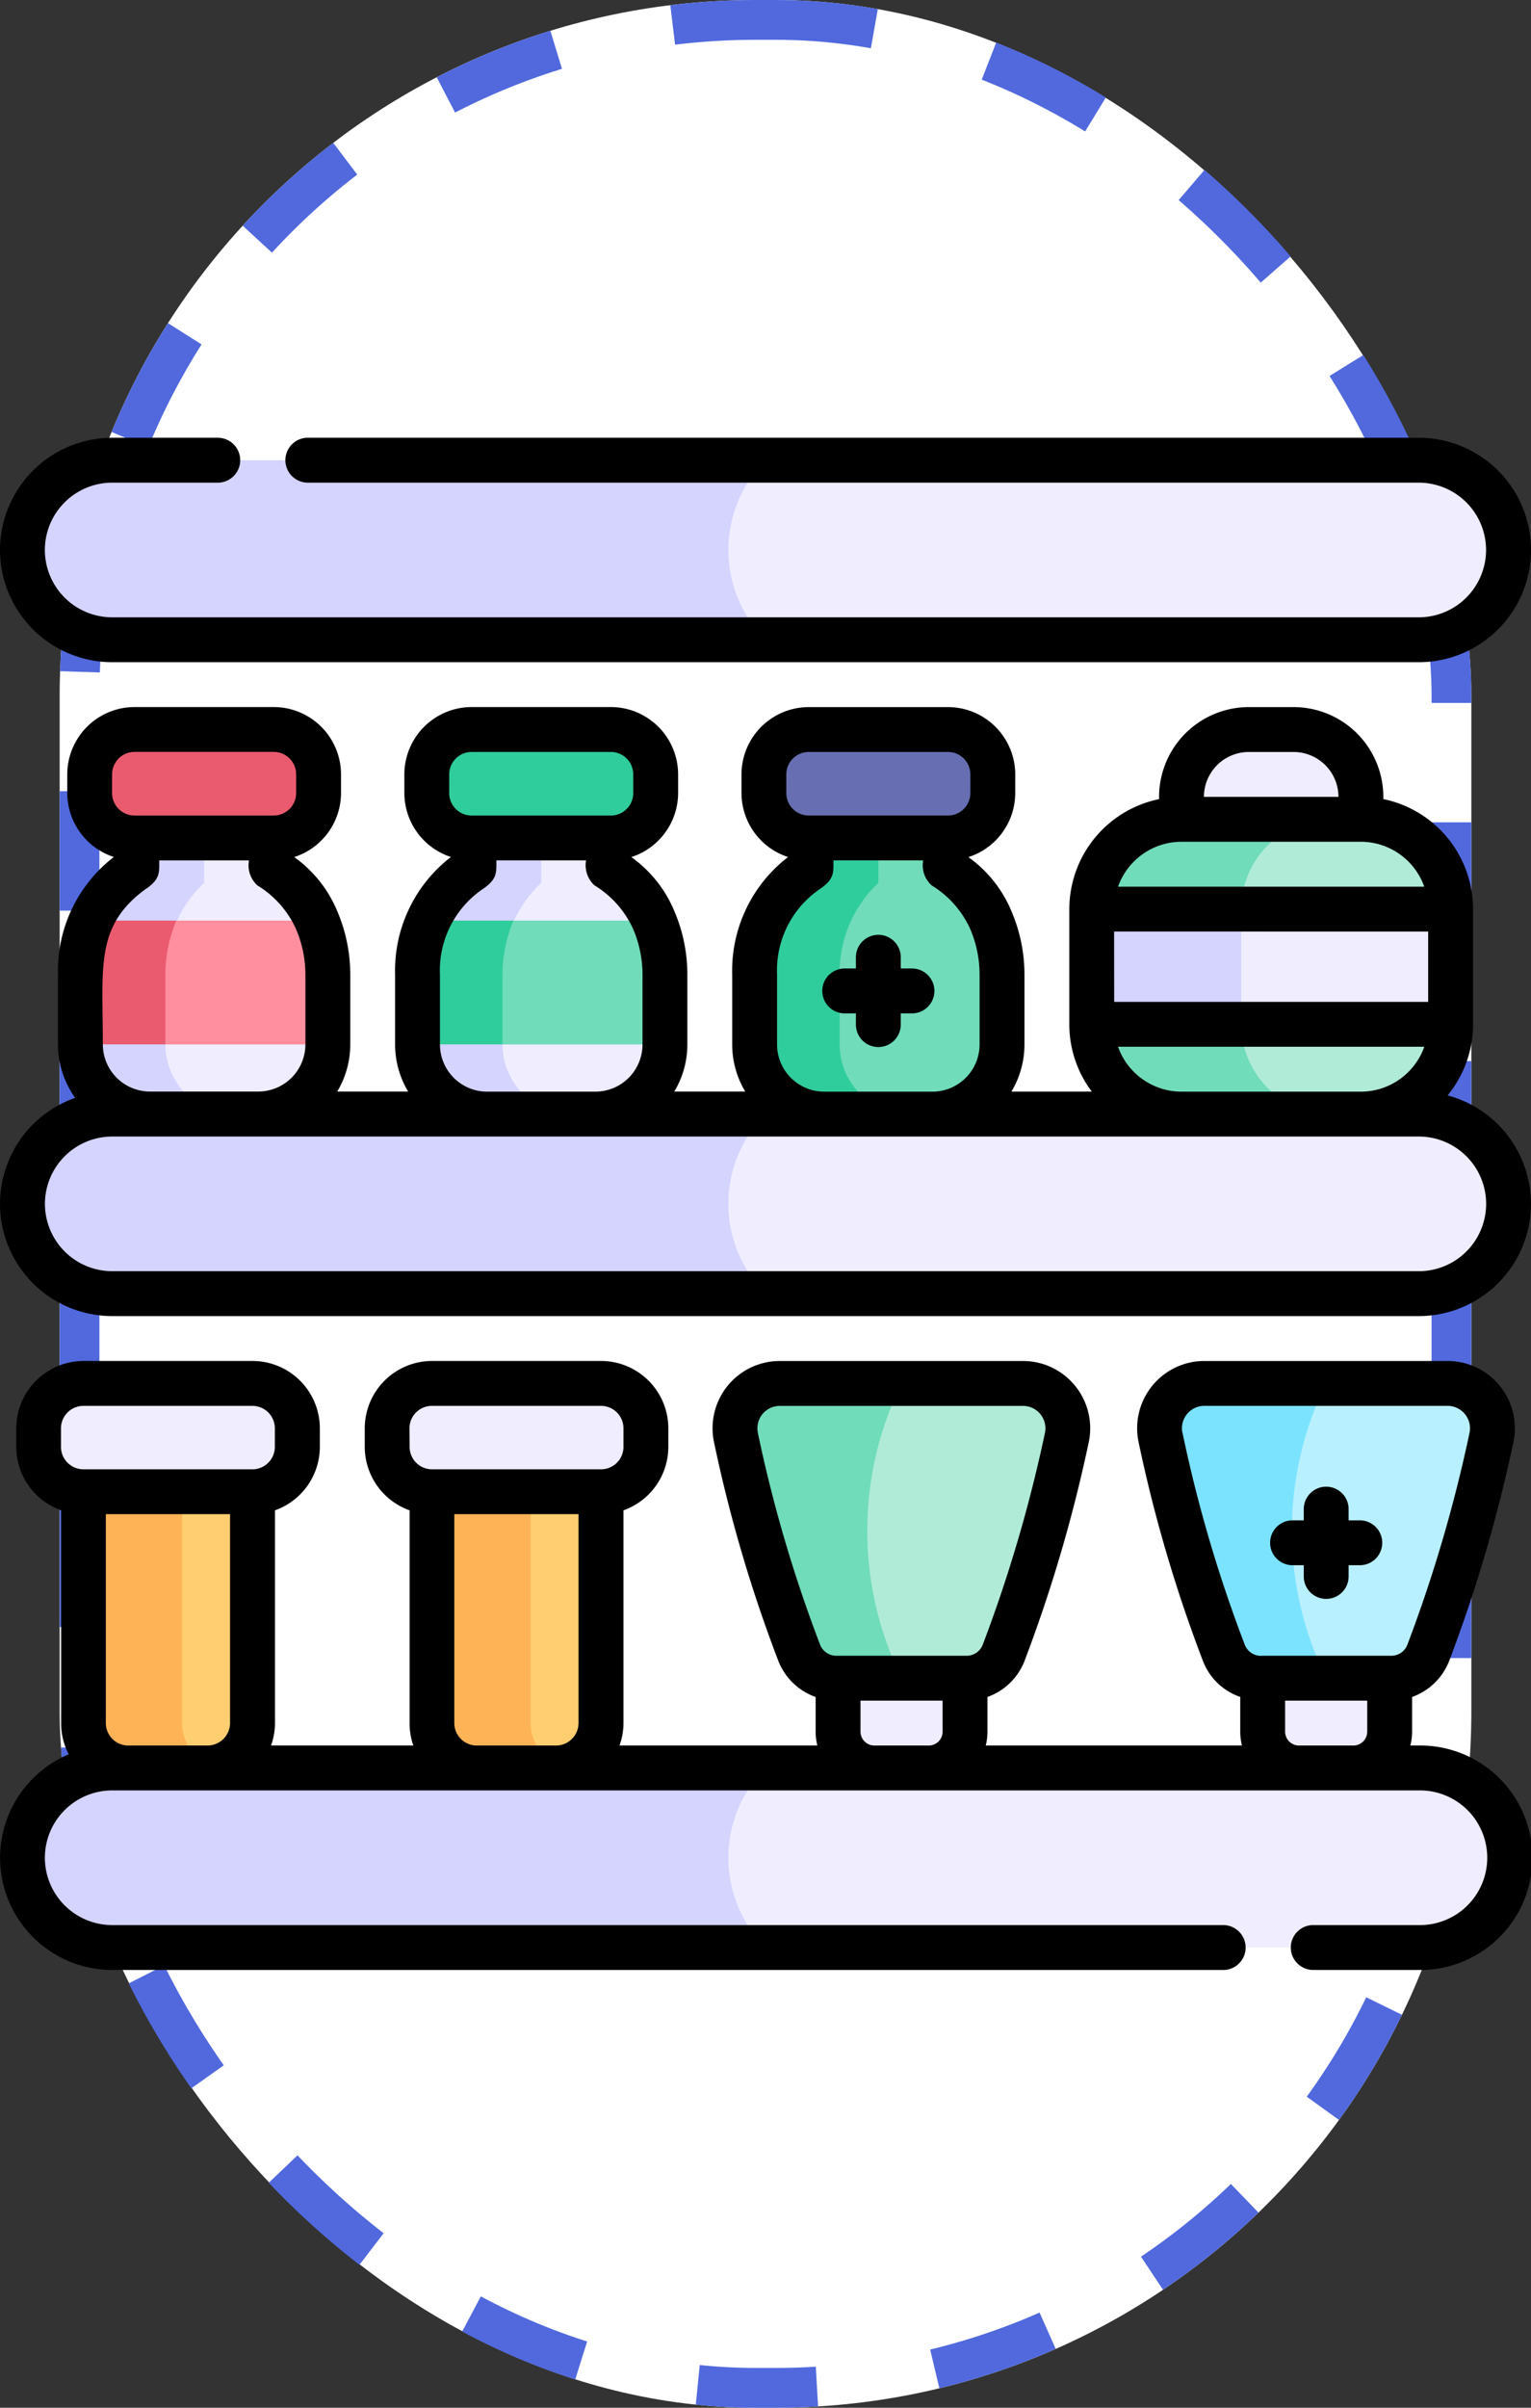 <svg xmlns="http://www.w3.org/2000/svg" xmlns:xlink="http://www.w3.org/1999/xlink" width="77" height="121" viewBox="0 0 77 121">
  <rect x="0" y="0" width="77" height="121" fill="#333333" stroke="none"/>
  <defs>
    <clipPath id="clip-path">
      <rect id="Rectángulo_403455" data-name="Rectángulo 403455" width="77" height="77" transform="translate(649 6992)" fill="#fff" stroke="#707070" stroke-width="1"/>
    </clipPath>
    <clipPath id="clip-path-2">
      <path id="path3369" d="M0-77H77V0H0Z"/>
    </clipPath>
  </defs>
  <g id="Grupo_1102334" data-name="Grupo 1102334" transform="translate(-649 -6970)">
    <g id="Rectángulo_403454" data-name="Rectángulo 403454" transform="translate(652 6970)" fill="#fff" stroke="#5169dd" stroke-width="2" stroke-dasharray="6">
      <rect width="71" height="121" rx="35" stroke="none"/>
      <rect x="1" y="1" width="69" height="119" rx="34" fill="none"/>
    </g>
    <g id="Enmascarar_grupo_1098817" data-name="Enmascarar grupo 1098817" clip-path="url(#clip-path)">
      <g id="g3363" transform="translate(649 7069)">
        <g id="g3365">
          <g id="g3367" clip-path="url(#clip-path-2)">
            <g id="g3373" transform="translate(71.36 -75.872)">
              <path id="path3375" d="M0,0H-32.86l-4.963,4.512,4.963,4.512H0A4.512,4.512,0,0,0,4.512,4.512,4.512,4.512,0,0,0,0,0" fill="#efedff"/>
            </g>
            <g id="g3377" transform="translate(38.5 -75.872)">
              <path id="path3379" d="M0,0H-32.86a4.512,4.512,0,0,0-4.512,4.512A4.512,4.512,0,0,0-32.86,9.023H0A6.381,6.381,0,0,1,0,0" fill="#d4d4ff"/>
            </g>
            <g id="g3381" transform="translate(71.36 -10.151)">
              <path id="path3383" d="M0,0H-32.86l-4.963,4.512,4.963,4.512H0A4.512,4.512,0,0,0,4.512,4.512,4.512,4.512,0,0,0,0,0" fill="#efedff"/>
            </g>
            <g id="g3385" transform="translate(38.5 -10.151)">
              <path id="path3387" d="M0,0H-32.86a4.512,4.512,0,0,0-4.512,4.512A4.512,4.512,0,0,0-32.86,9.023H0A6.381,6.381,0,0,1,0,0" fill="#d4d4ff"/>
            </g>
            <g id="g3389" transform="translate(71.36 -43.012)">
              <path id="path3391" d="M0,0H-32.86l-4.963,4.512,4.963,4.512H0A4.512,4.512,0,0,0,4.512,4.512,4.512,4.512,0,0,0,0,0" fill="#efedff"/>
            </g>
            <g id="g3393" transform="translate(38.5 -43.012)">
              <path id="path3395" d="M0,0H-32.86a4.512,4.512,0,0,0-4.512,4.512A4.512,4.512,0,0,0-32.86,9.023H0A6.381,6.381,0,0,1,0,0" fill="#d4d4ff"/>
            </g>
            <g id="g3397" transform="translate(68.443 -57.825)">
              <path id="path3399" d="M0,0-4.557,3.008-9.021,0V-1.128A3.384,3.384,0,0,1-5.637-4.512h2.253A3.384,3.384,0,0,1,0-1.128Z" fill="#efedff"/>
            </g>
            <g id="g3401" transform="translate(66.94 -57.825)">
              <path id="path3403" d="M0,0H-7.52a4.512,4.512,0,0,0-4.512,4.512l3.432,1.5L0,4.512Z" fill="#70dcba"/>
            </g>
            <g id="g3405" transform="translate(54.908 -47.523)">
              <path id="path3407" d="M0,0A4.512,4.512,0,0,0,4.512,4.512h7.52V0l-8.6-1.5Z" fill="#70dcba"/>
            </g>
            <g id="g3409" transform="translate(66.94 -43.012)">
              <path id="path3411" d="M0,0H1.5A4.512,4.512,0,0,0,6.016-4.512l-4.639-1.5-5.889,1.5A4.512,4.512,0,0,0,0,0" fill="#b0ebd8"/>
            </g>
            <g id="g3413" transform="translate(68.443 -57.825)">
              <path id="path3415" d="M0,0H-1.5A4.512,4.512,0,0,0-6.016,4.512l5.889,1.5,4.639-1.5A4.512,4.512,0,0,0,0,0" fill="#b0ebd8"/>
            </g>
            <g id="g3417" transform="translate(62.428 -53.313)">
              <path id="path3419" d="M0,0H-7.52V5.79H0L1.5,2.9Z" fill="#d4d4ff"/>
            </g>
            <path id="path3421" d="M62.428-47.523H72.955v-5.79H62.428Z" fill="#efedff"/>
            <g id="g3423" transform="translate(15.936 -47.06)">
              <path id="path3425" d="M0,0V-5.675A5.991,5.991,0,0,0-2.286-8.329v-3.118H-5.67L-8.4-7.8V.185A3.863,3.863,0,0,0-4.532,4.049h1.584a3.5,3.5,0,0,0,3.5-3.5Z" fill="#efedff"/>
            </g>
            <g id="g3427" transform="translate(8.319 -46.511)">
              <path id="path3429" d="M0,0V-3.5A6.216,6.216,0,0,1,1.948-8.123V-12H-1.436v3.118A5.915,5.915,0,0,0-3.722-6.224V-.549L-4.274,0a3.5,3.5,0,0,0,3.5,3.5H3.5A3.5,3.5,0,0,1,0,0" fill="#d4d4ff"/>
            </g>
            <g id="g3431" transform="translate(15.936 -52.736)">
              <path id="path3433" d="M0,0H-7.066L-8.4,1.329V5.447l.778.778H.551v-3.5A7,7,0,0,0,0,0" fill="#ff8e9e"/>
            </g>
            <g id="g3435" transform="translate(4.596 -52.736)">
              <path id="path3437" d="M0,0A7,7,0,0,0-.551,2.722v3.5H3.722v-3.5A7,7,0,0,1,4.274,0Z" fill="#ea5b70"/>
            </g>
            <g id="g3439" transform="translate(13.766 -62.337)">
              <path id="path3441" d="M0,0H-7A2.256,2.256,0,0,0-9.255,2.256v.932A2.256,2.256,0,0,0-7,5.444H0A2.256,2.256,0,0,0,2.256,3.188V2.256A2.256,2.256,0,0,0,0,0" fill="#ea5b70"/>
            </g>
            <g id="g3443" transform="translate(32.891 -47.06)">
              <path id="path3445" d="M0,0V-5.675A5.99,5.99,0,0,0-2.286-8.329v-3.118H-5.67L-8.4-7.8V.185A3.863,3.863,0,0,0-4.532,4.049h1.584a3.5,3.5,0,0,0,3.5-3.5Z" fill="#efedff"/>
            </g>
            <g id="g3447" transform="translate(25.273 -46.511)">
              <path id="path3449" d="M0,0V-3.5A6.216,6.216,0,0,1,1.948-8.123V-12H-1.436v3.118A5.916,5.916,0,0,0-3.722-6.224V-.549L-4.274,0a3.5,3.5,0,0,0,3.5,3.5H3.5A3.5,3.5,0,0,1,0,0" fill="#d4d4ff"/>
            </g>
            <g id="g3451" transform="translate(32.891 -52.736)">
              <path id="path3453" d="M0,0H-7.066L-8.4,1.329V5.447l.778.778H.551v-3.5A7,7,0,0,0,0,0" fill="#70dcba"/>
            </g>
            <g id="g3455" transform="translate(21.551 -52.736)">
              <path id="path3457" d="M0,0A7,7,0,0,0-.551,2.722v3.5H3.722v-3.5A7,7,0,0,1,4.274,0Z" fill="#30cd9c"/>
            </g>
            <g id="g3459" transform="translate(30.72 -62.337)">
              <path id="path3461" d="M0,0H-7A2.256,2.256,0,0,0-9.255,2.256v.932A2.256,2.256,0,0,0-7,5.444H0A2.256,2.256,0,0,0,2.256,3.188V2.256A2.256,2.256,0,0,0,0,0" fill="#30cd9c"/>
            </g>
            <g id="g3463" transform="translate(49.845 -52.736)">
              <path id="path3465" d="M0,0A5.992,5.992,0,0,0-2.286-2.654V-5.771H-5.67L-8.4-2.121V5.861A3.863,3.863,0,0,0-4.532,9.724h1.584a3.5,3.5,0,0,0,3.5-3.5v-3.5A7,7,0,0,0,0,0" fill="#70dcba"/>
            </g>
            <g id="g3467" transform="translate(42.228 -46.511)">
              <path id="path3469" d="M0,0V-3.5A6.211,6.211,0,0,1,1.948-8.123V-12H-1.436v3.118A5.916,5.916,0,0,0-3.722-6.224,7,7,0,0,0-4.274-3.5V0a3.5,3.5,0,0,0,3.5,3.5H3.5A3.5,3.5,0,0,1,0,0" fill="#30cd9c"/>
            </g>
            <g id="g3471" transform="translate(47.675 -62.337)">
              <path id="path3473" d="M0,0H-7A2.256,2.256,0,0,0-9.255,2.256v.932A2.256,2.256,0,0,0-7,5.444H0A2.256,2.256,0,0,0,2.256,3.188V2.256A2.256,2.256,0,0,0,0,0" fill="#676fb2"/>
            </g>
            <g id="g3475" transform="translate(44.967 -15.791)">
              <path id="path3477" d="M0,0H-2.817V3.819A1.826,1.826,0,0,0-.965,5.64H1.717A1.826,1.826,0,0,0,3.569,3.819V0Z" fill="#efedff"/>
            </g>
            <g id="g3479" transform="translate(51.447 -29.477)">
              <path id="path3481" d="M0,0H-6.1L-8.054.9V13.823l1.951.99h3.272A2,2,0,0,0-.956,13.5,73.689,73.689,0,0,0,2.214,2.7,2.255,2.255,0,0,0,0,0" fill="#b0ebd8"/>
            </g>
            <g id="g3483" transform="translate(45.343 -29.477)">
              <path id="path3485" d="M0,0H-6.121A2.253,2.253,0,0,0-8.334,2.693,70.808,70.808,0,0,0-5.156,13.51a2,2,0,0,0,1.874,1.3H0A16.769,16.769,0,0,1,0,0" fill="#70dcba"/>
            </g>
            <g id="g3487" transform="translate(66.322 -15.791)">
              <path id="path3489" d="M0,0H-2.817V3.819A1.826,1.826,0,0,0-.965,5.64H1.717A1.826,1.826,0,0,0,3.569,3.819V0Z" fill="#efedff"/>
            </g>
            <g id="g3491" transform="translate(72.802 -29.477)">
              <path id="path3493" d="M0,0H-6.1L-8.054.9V13.823l1.951.99h3.272A2,2,0,0,0-.956,13.5,73.689,73.689,0,0,0,2.214,2.7,2.255,2.255,0,0,0,0,0" fill="#b9f0ff"/>
            </g>
            <g id="g3495" transform="translate(66.698 -29.477)">
              <path id="path3497" d="M0,0H-6.121A2.253,2.253,0,0,0-8.334,2.693,70.827,70.827,0,0,0-5.156,13.51a2,2,0,0,0,1.874,1.3H0A16.769,16.769,0,0,1,0,0" fill="#7ce3ff"/>
            </g>
            <g id="g3499" transform="translate(8.105 -25.537)">
              <path id="path3501" d="M0,0V12.7a2.632,2.632,0,0,0,2.632,2.632h.191a2.255,2.255,0,0,0,1.77-2.2V0Z" fill="#ffce71"/>
            </g>
            <g id="g3503" transform="translate(9.158 -12.407)">
              <path id="path3505" d="M0,0V-13.13H-4.963V0A2.256,2.256,0,0,0-2.707,2.256H1.284A2.26,2.26,0,0,0,1.77,2.2,2.256,2.256,0,0,1,0,0" fill="#ffb357"/>
            </g>
            <g id="g3507" transform="translate(12.698 -29.477)">
              <path id="path3509" d="M0,0H-8.5a2.256,2.256,0,0,0-2.256,2.256v.932A2.256,2.256,0,0,0-8.5,5.444H0A2.256,2.256,0,0,0,2.256,3.188V2.256A2.256,2.256,0,0,0,0,0" fill="#efedff"/>
            </g>
            <g id="g3511" transform="translate(25.632 -25.537)">
              <path id="path3513" d="M0,0V12.7a2.632,2.632,0,0,0,2.632,2.632h.191a2.255,2.255,0,0,0,1.77-2.2V0Z" fill="#ffce71"/>
            </g>
            <g id="g3515" transform="translate(26.685 -12.407)">
              <path id="path3517" d="M0,0V-13.13H-4.963V0A2.256,2.256,0,0,0-2.707,2.256H1.284A2.257,2.257,0,0,0,1.77,2.2,2.256,2.256,0,0,1,0,0" fill="#ffb357"/>
            </g>
            <g id="g3519" transform="translate(30.225 -29.477)">
              <path id="path3521" d="M0,0H-8.5a2.256,2.256,0,0,0-2.256,2.256v.932A2.256,2.256,0,0,0-8.5,5.444H0A2.256,2.256,0,0,0,2.256,3.188V2.256A2.256,2.256,0,0,0,0,0" fill="#efedff"/>
            </g>
            <g id="g3523" transform="translate(45.867 -50.329)">
              <path id="path3525" d="M0,0H-.564V-.564A1.128,1.128,0,0,0-1.692-1.692,1.128,1.128,0,0,0-2.82-.564V0h-.564A1.128,1.128,0,0,0-4.512,1.128,1.128,1.128,0,0,0-3.384,2.256h.564V2.82A1.128,1.128,0,0,0-1.692,3.948,1.128,1.128,0,0,0-.564,2.82V2.256H0A1.128,1.128,0,0,0,0,0"/>
            </g>
            <g id="g3527" transform="translate(65.007 -20.34)">
              <path id="path3529" d="M0,0H.564V.564a1.128,1.128,0,0,0,2.256,0V0h.564A1.128,1.128,0,0,0,4.512-1.128,1.128,1.128,0,0,0,3.384-2.256H2.82V-2.82A1.128,1.128,0,0,0,1.692-3.948,1.128,1.128,0,0,0,.564-2.82v.564H0A1.128,1.128,0,0,0-1.128-1.128,1.128,1.128,0,0,0,0,0"/>
            </g>
            <g id="g3531" transform="translate(5.64 -65.721)">
              <path id="path3533" d="M0,0H65.721a5.646,5.646,0,0,0,5.64-5.64,5.646,5.646,0,0,0-5.64-5.64H9.841a1.128,1.128,0,0,0-1.128,1.128A1.128,1.128,0,0,0,9.841-9.023h55.88A3.388,3.388,0,0,1,69.1-5.64a3.388,3.388,0,0,1-3.384,3.384H0A3.388,3.388,0,0,1-3.384-5.64,3.388,3.388,0,0,1,0-9.023H5.313a1.128,1.128,0,0,0,1.128-1.128,1.128,1.128,0,0,0-1.128-1.128H0A5.646,5.646,0,0,0-5.64-5.64,5.646,5.646,0,0,0,0,0"/>
            </g>
            <g id="g3535" transform="translate(65.357 -11.279)">
              <path id="path3537" d="M0,0A.7.7,0,0,1-.724-.693V-2.256h4.13V-.693A.7.7,0,0,1,2.683,0ZM-21.355,0a.7.7,0,0,1-.724-.693V-2.256h4.13V-.693A.7.7,0,0,1-18.673,0ZM-41.38,0a1.129,1.129,0,0,1-1.128-1.128v-10.5h6.247v10.5a1.133,1.133,0,0,1-.885,1.1A1.138,1.138,0,0,1-37.388,0ZM-58.906,0a1.129,1.129,0,0,1-1.128-1.128v-10.5h6.247v10.5a1.133,1.133,0,0,1-.885,1.1A1.138,1.138,0,0,1-54.915,0ZM-62.29-15.941a1.129,1.129,0,0,1,1.128-1.128h8.5a1.129,1.129,0,0,1,1.128,1.128v.932a1.129,1.129,0,0,1-1.128,1.128h-8.5a1.129,1.129,0,0,1-1.128-1.128Zm17.526,0a1.129,1.129,0,0,1,1.128-1.128h8.5A1.129,1.129,0,0,1-34-15.941v.932a1.129,1.129,0,0,1-1.128,1.128h-8.5a1.129,1.129,0,0,1-1.128-1.128Zm17.521.214a1.125,1.125,0,0,1,1.108-1.341h12.225A1.127,1.127,0,0,1-12.8-15.725,71.932,71.932,0,0,1-15.926-5.079a.87.87,0,0,1-.816.568H-23.3a.878.878,0,0,1-.817-.571,69.706,69.706,0,0,1-3.128-10.646m21.355,0a1.125,1.125,0,0,1,1.108-1.342H7.445a1.127,1.127,0,0,1,1.108,1.345A71.931,71.931,0,0,1,5.43-5.079a.87.87,0,0,1-.816.568H-1.852a.875.875,0,0,1-.907-.571A69.709,69.709,0,0,1-5.887-15.728M6,0H5.576a2.911,2.911,0,0,0,.086-.693V-2.44A3.127,3.127,0,0,0,7.549-4.306a74.063,74.063,0,0,0,3.216-10.973,3.383,3.383,0,0,0-3.319-4.046H-4.779A3.381,3.381,0,0,0-8.1-15.281,71.971,71.971,0,0,0-4.872-4.292,3.067,3.067,0,0,0-2.98-2.443v1.75A2.9,2.9,0,0,0-2.893,0H-15.78a2.911,2.911,0,0,0,.086-.693V-2.44a3.127,3.127,0,0,0,1.886-1.866,74.063,74.063,0,0,0,3.216-10.973,3.383,3.383,0,0,0-3.319-4.046H-26.135a3.381,3.381,0,0,0-3.319,4.044A71.934,71.934,0,0,0-26.227-4.292a3.147,3.147,0,0,0,1.892,1.854V-.693A2.9,2.9,0,0,0-24.249,0H-34.2A3.338,3.338,0,0,0-34-1.128V-11.82a3.389,3.389,0,0,0,2.256-3.19v-.932a3.388,3.388,0,0,0-3.384-3.384h-8.5a3.388,3.388,0,0,0-3.384,3.384v.932a3.389,3.389,0,0,0,2.256,3.19V-1.128A3.37,3.37,0,0,0-44.569,0h-7.158a3.338,3.338,0,0,0,.2-1.128V-11.82a3.389,3.389,0,0,0,2.256-3.19v-.932a3.388,3.388,0,0,0-3.384-3.384h-8.5a3.388,3.388,0,0,0-3.384,3.384v.932a3.389,3.389,0,0,0,2.256,3.19V-1.128A3.362,3.362,0,0,0-61.9.441a5.648,5.648,0,0,0-3.454,5.2,5.646,5.646,0,0,0,5.64,5.64h55.88A1.128,1.128,0,0,0-2.71,10.151,1.128,1.128,0,0,0-3.838,9.023h-55.88A3.388,3.388,0,0,1-63.1,5.64a3.388,3.388,0,0,1,3.384-3.384H6A3.384,3.384,0,1,1,6,9.023H.69a1.128,1.128,0,0,0,0,2.256H6A5.64,5.64,0,1,0,6,0"/>
            </g>
            <g id="g3539" transform="translate(71.36 -35.116)">
              <path id="path3541" d="M0,0H-65.721A3.388,3.388,0,0,1-69.1-3.384a3.388,3.388,0,0,1,3.384-3.384H0A3.388,3.388,0,0,1,3.384-3.384,3.388,3.388,0,0,1,0,0M-63.972-19.245c.67-.48.622-.8.622-1.4h4.512a1.366,1.366,0,0,0,.421,1.255,4.976,4.976,0,0,1,1.954,2.214A5.84,5.84,0,0,1-56-14.9v3.5a2.374,2.374,0,0,1-2.372,2.372h-5.444A2.374,2.374,0,0,1-66.188-11.4c0-3.946-.4-5.974,2.215-7.85m-1.749-4.788v-.932a1.129,1.129,0,0,1,1.128-1.128h7a1.129,1.129,0,0,1,1.128,1.128v.932A1.129,1.129,0,0,1-57.595-22.9h-7a1.129,1.129,0,0,1-1.128-1.128M-49.233-14.9a4.948,4.948,0,0,1,2.215-4.347c.671-.48.622-.8.622-1.4h4.512a1.366,1.366,0,0,0,.421,1.255,4.974,4.974,0,0,1,1.954,2.214,5.84,5.84,0,0,1,.463,2.283v3.5a2.374,2.374,0,0,1-2.372,2.372h-5.444A2.374,2.374,0,0,1-49.233-11.4Zm.466-9.135v-.932a1.129,1.129,0,0,1,1.128-1.128h7a1.129,1.129,0,0,1,1.128,1.128v.932A1.129,1.129,0,0,1-40.64-22.9h-7a1.129,1.129,0,0,1-1.128-1.128M-32.279-14.9a4.948,4.948,0,0,1,2.215-4.347c.67-.48.622-.8.622-1.4h4.512a1.366,1.366,0,0,0,.421,1.255,4.976,4.976,0,0,1,1.954,2.214,5.839,5.839,0,0,1,.462,2.283v3.5a2.374,2.374,0,0,1-2.372,2.372h-5.444A2.374,2.374,0,0,1-32.279-11.4Zm.466-9.135v-.932a1.129,1.129,0,0,1,1.128-1.128h7a1.129,1.129,0,0,1,1.128,1.128v.932A1.129,1.129,0,0,1-23.686-22.9h-7a1.129,1.129,0,0,1-1.128-1.128M.273-11.279a3.389,3.389,0,0,1-3.19,2.256H-11.94a3.389,3.389,0,0,1-3.19-2.256Zm-15.6-5.79H.467v3.534H-15.324Zm3.387-4.512h9.021a3.389,3.389,0,0,1,3.19,2.256h-15.4a3.391,3.391,0,0,1,3.192-2.256m3.384-4.512H-6.3a2.258,2.258,0,0,1,2.256,2.256H-10.81a2.258,2.258,0,0,1,2.256-2.256m10,17.257a5.614,5.614,0,0,0,1.279-3.572V-18.2a5.649,5.649,0,0,0-4.512-5.526v-.114A4.517,4.517,0,0,0-6.3-28.349H-8.554a4.517,4.517,0,0,0-4.512,4.512v.113A5.649,5.649,0,0,0-17.58-18.2v5.79a5.61,5.61,0,0,0,1.131,3.384h-4.043a4.6,4.6,0,0,0,.656-2.372v-3.5a8.082,8.082,0,0,0-.64-3.16,6.319,6.319,0,0,0-2.179-2.752A3.389,3.389,0,0,0-20.3-24.033v-.932a3.388,3.388,0,0,0-3.384-3.384h-7a3.388,3.388,0,0,0-3.384,3.384v.932a3.389,3.389,0,0,0,2.342,3.219A7.206,7.206,0,0,0-34.535-14.9v3.5a4.6,4.6,0,0,0,.656,2.372h-3.568A4.6,4.6,0,0,0-36.79-11.4v-3.5a8.083,8.083,0,0,0-.64-3.16,6.319,6.319,0,0,0-2.178-2.752,3.389,3.389,0,0,0,2.353-3.223v-.932a3.388,3.388,0,0,0-3.384-3.384h-7a3.388,3.388,0,0,0-3.384,3.384v.932a3.389,3.389,0,0,0,2.342,3.219A7.206,7.206,0,0,0-51.489-14.9v3.5a4.6,4.6,0,0,0,.656,2.372H-54.4a4.6,4.6,0,0,0,.656-2.372v-3.5a8.083,8.083,0,0,0-.64-3.16,6.321,6.321,0,0,0-2.178-2.752,3.389,3.389,0,0,0,2.353-3.223v-.932a3.388,3.388,0,0,0-3.384-3.384h-7a3.388,3.388,0,0,0-3.384,3.384v.932a3.389,3.389,0,0,0,2.342,3.219A7.206,7.206,0,0,0-68.443-14.9v3.5a4.6,4.6,0,0,0,.864,2.688A5.649,5.649,0,0,0-71.36-3.384a5.646,5.646,0,0,0,5.64,5.64H0a5.646,5.646,0,0,0,5.64-5.64,5.649,5.649,0,0,0-4.2-5.452"/>
            </g>
          </g>
        </g>
      </g>
    </g>
  </g>
</svg>
